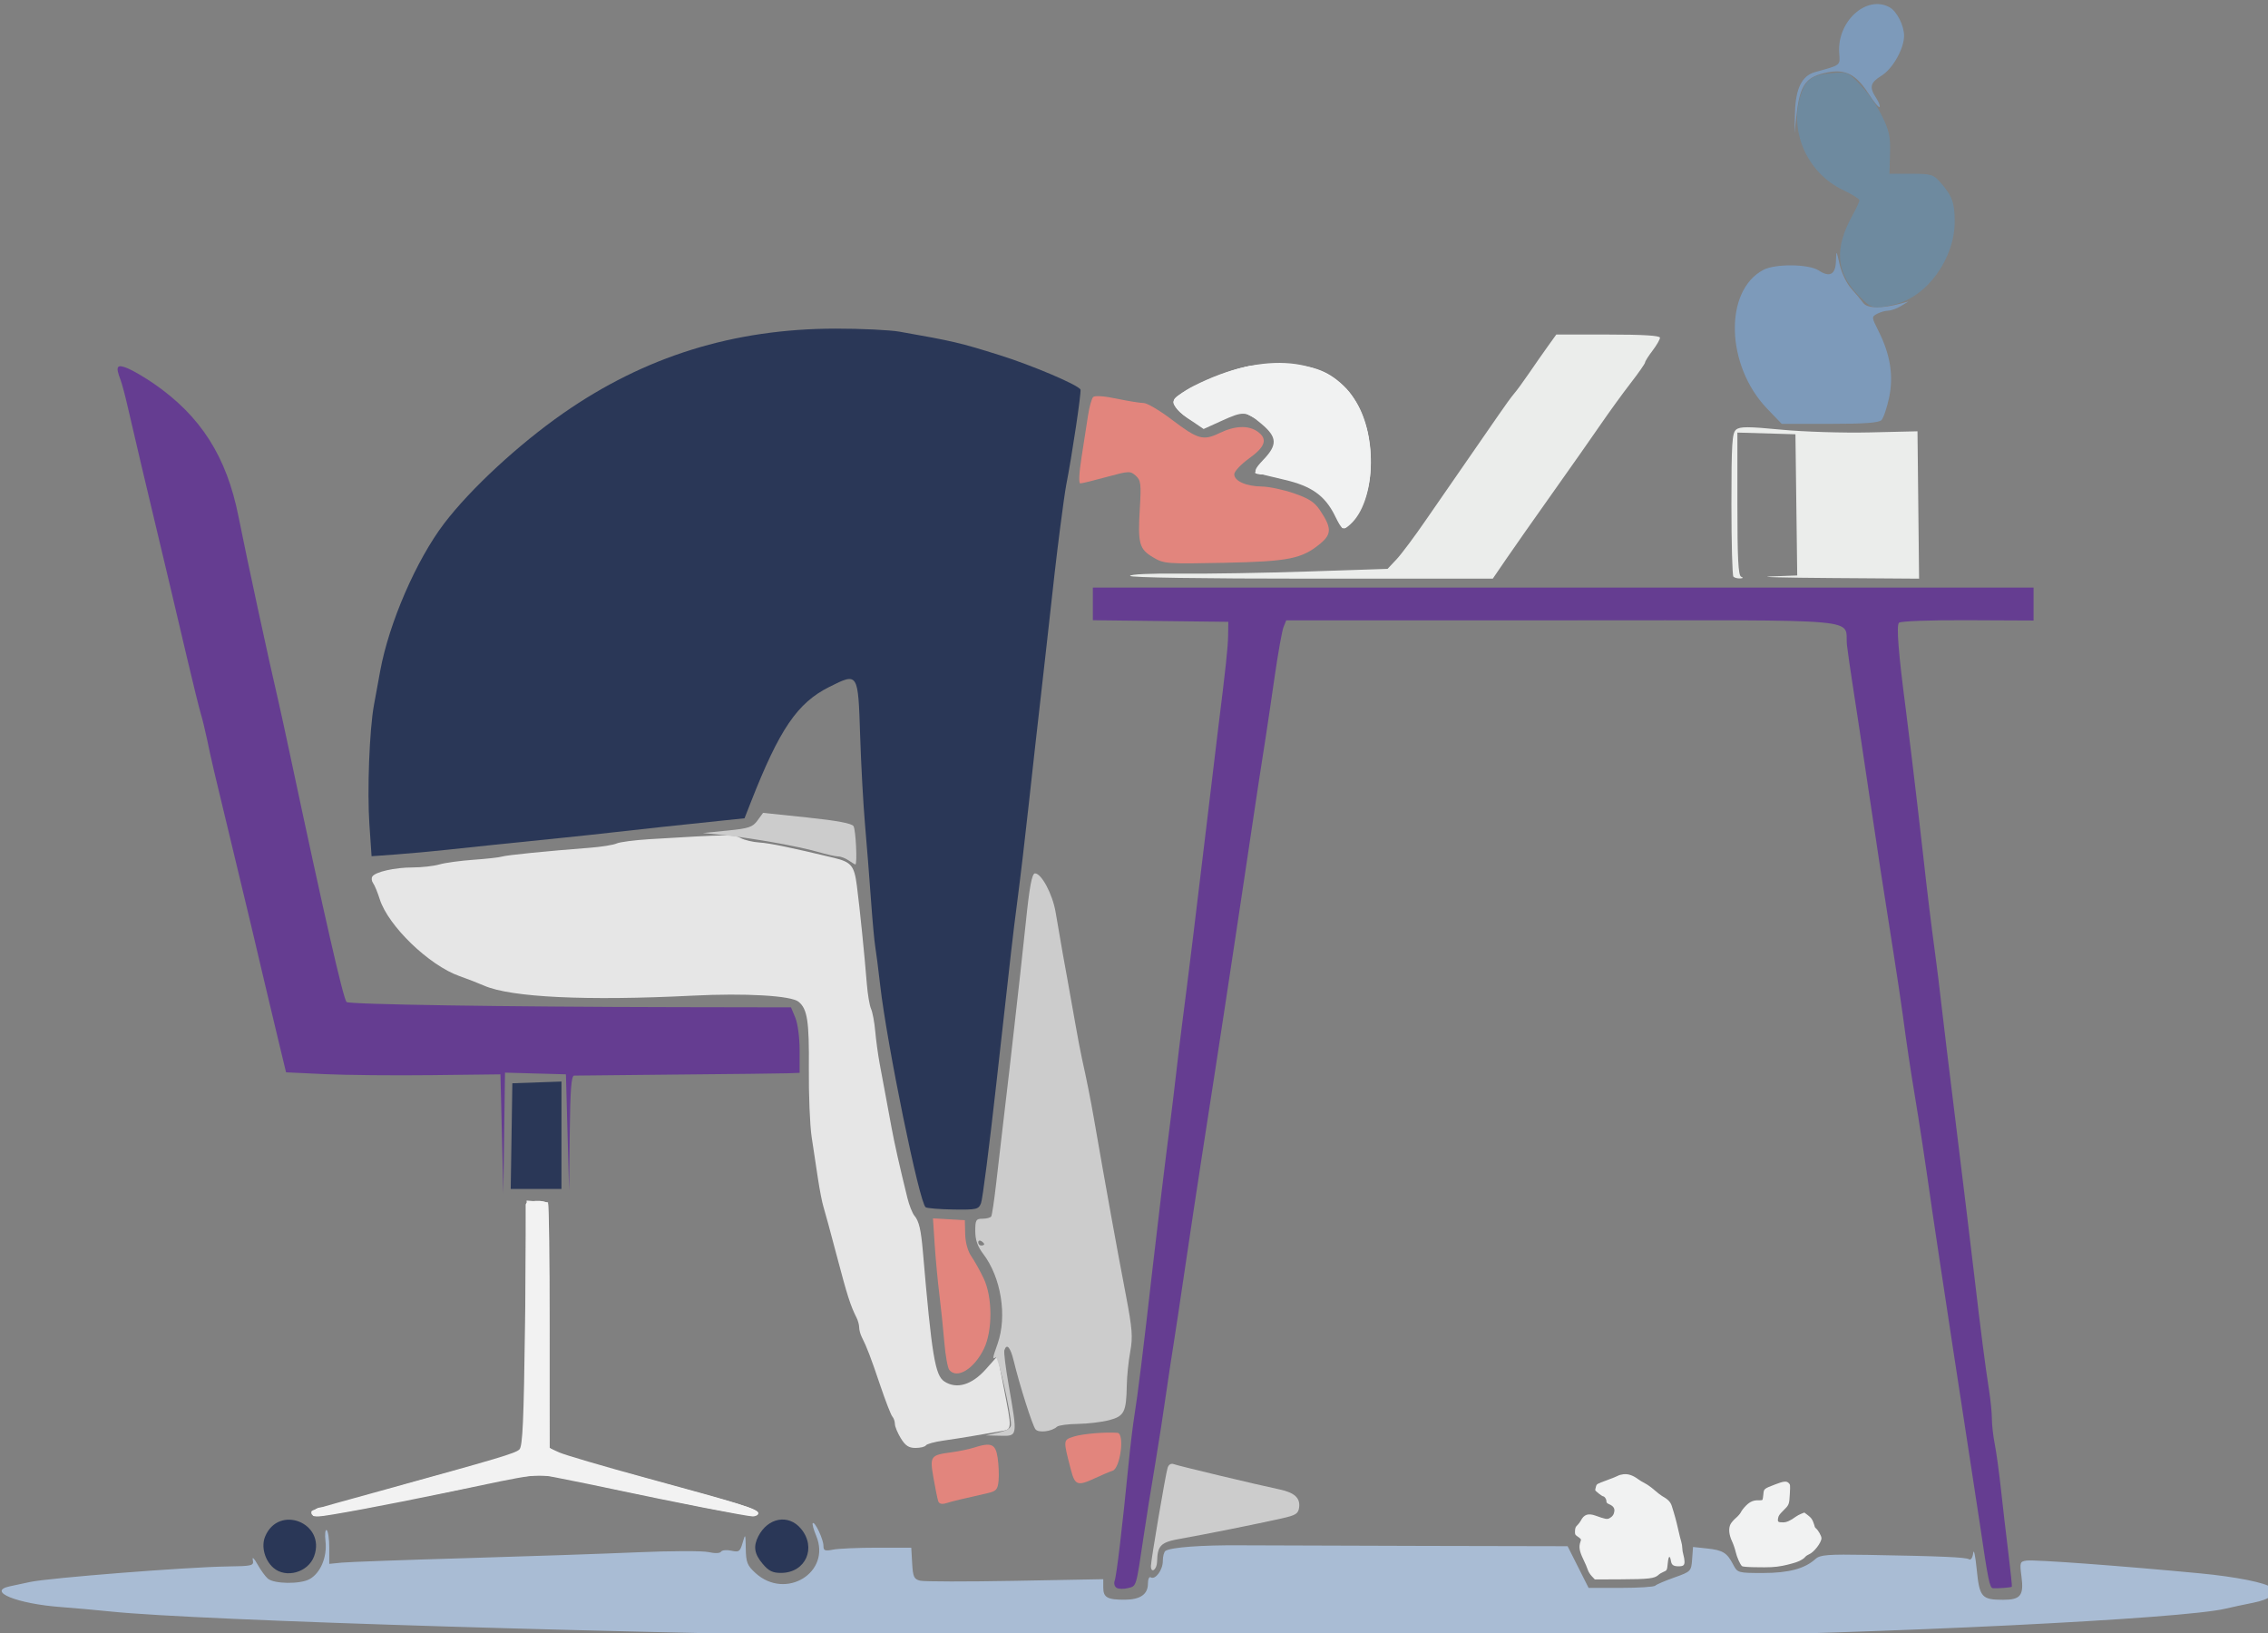 <?xml version="1.0" encoding="UTF-8" standalone="no"?>
<!-- Created with Inkscape (http://www.inkscape.org/) -->

<svg
   width="97.356mm"
   height="70.097mm"
   viewBox="0 0 97.356 70.097"
   version="1.1"
   id="svg5"
   inkscape:version="1.1.2 (b8e25be833, 2022-02-05)"
   sodipodi:docname="workInProgress.svg"
   xmlns:inkscape="http://www.inkscape.org/namespaces/inkscape"
   xmlns:sodipodi="http://sodipodi.sourceforge.net/DTD/sodipodi-0.dtd"
   xmlns="http://www.w3.org/2000/svg"
   xmlns:svg="http://www.w3.org/2000/svg">
  <rect x="0" y="0" width="97.356" height="70.097" fill="#808080" stroke="none"/>
  <sodipodi:namedview
     id="namedview7"
     pagecolor="#ffffff"
     bordercolor="#666666"
     borderopacity="1.0"
     inkscape:pageshadow="2"
     inkscape:pageopacity="0.0"
     inkscape:pagecheckerboard="0"
     inkscape:document-units="mm"
     showgrid="false"
     inkscape:zoom="0.733172"
     inkscape:cx="-88.655868"
     inkscape:cy="88.655868"
     inkscape:window-width="1920"
     inkscape:window-height="1009"
     inkscape:window-x="-8"
     inkscape:window-y="-8"
     inkscape:window-maximized="1"
     inkscape:current-layer="layer1"
     fit-margin-top="0"
     fit-margin-left="0"
     fit-margin-right="0"
     fit-margin-bottom="0" />
  <defs
     id="defs2">
    <clipPath
       clipPathUnits="userSpaceOnUse"
       id="clipPath5166">
      <path
         d="M 0,841.89 H 595.276 V 0 H 0 Z"
         id="path5164" />
    </clipPath>
  </defs>
  <g
     inkscape:label="Warstwa 1"
     inkscape:groupmode="layer"
     id="layer1"
     transform="translate(-45.416,-111.129)">
    <path
       style="fill:#653d91;fill-opacity:1;stroke:none;stroke-width:17.36;stroke-opacity:0.533"
       d="m 352.252,676.553 c -0.335,-0.207 -0.474,-0.731 -0.308,-1.163 0.299,-0.78 1.235,-8.643 2.242,-18.841 0.288,-2.917 0.72,-6.498 0.96,-7.957 0.509,-3.094 1.447,-10.692 2.915,-23.629 0.79,-6.957 2.105,-17.824 2.889,-23.87 0.241,-1.857 0.673,-5.437 0.96,-7.957 0.287,-2.52 0.721,-6.1 0.963,-7.957 0.902,-6.902 2.469,-19.657 3.912,-31.827 0.817,-6.896 1.677,-14.057 1.91,-15.913 1.228,-9.787 1.595,-13.221 1.623,-15.19 l 0.031,-2.17 -10.971,-0.13 -10.971,-0.13 v -2.643 -2.643 h 76.191 76.191 v 2.667 2.667 l -10.672,-0.048 c -6.196,-0.028 -10.865,0.145 -11.132,0.412 -0.441,0.441 -0.089,4.888 1.113,14.074 0.26,1.989 0.676,5.353 0.924,7.474 0.248,2.122 0.661,5.594 0.918,7.716 0.257,2.122 0.693,5.919 0.97,8.439 0.627,5.719 1.291,11.161 1.969,16.155 0.288,2.122 0.716,5.594 0.95,7.716 0.234,2.122 1.311,11.019 2.393,19.771 1.082,8.752 2.399,19.602 2.928,24.111 1.123,9.579 1.792,14.771 2.429,18.862 0.253,1.622 0.459,3.721 0.459,4.665 0,0.944 0.208,2.763 0.461,4.043 0.254,1.28 0.697,4.497 0.984,7.15 0.288,2.652 0.83,7.31 1.204,10.35 0.375,3.04 0.637,5.569 0.583,5.619 -0.138,0.128 -2.391,0.304 -3.069,0.239 -0.521,-0.05 -0.782,-1.333 -2.114,-10.421 -0.272,-1.857 -0.703,-4.678 -0.958,-6.269 -0.677,-4.23 -6.263,-40.97 -6.744,-44.365 -1.128,-7.949 -2.085,-14.264 -2.885,-19.048 -0.637,-3.809 -1.301,-8.269 -1.901,-12.779 -0.247,-1.857 -0.912,-6.305 -1.477,-9.886 -1.961,-12.423 -2.373,-15.108 -3.886,-25.317 -1.214,-8.189 -2.264,-15.154 -2.873,-19.048 -0.27,-1.724 -0.625,-4.219 -0.789,-5.546 -0.566,-4.567 4.688,-4.099 -46.004,-4.099 H 379.731 l -0.438,1.085 c -0.241,0.597 -0.891,4.232 -1.444,8.077 -0.553,3.846 -1.22,8.349 -1.48,10.006 -0.807,5.129 -1.383,8.895 -1.938,12.658 -0.871,5.916 -1.402,9.46 -1.912,12.779 -0.479,3.112 -0.961,6.306 -1.929,12.779 -0.277,1.854 -0.713,4.729 -0.968,6.387 -0.255,1.659 -0.896,5.837 -1.425,9.285 -0.529,3.448 -1.503,9.741 -2.164,13.985 -0.662,4.244 -1.856,12.164 -2.655,17.601 -0.798,5.437 -1.664,11.188 -1.923,12.779 -0.259,1.591 -0.705,4.521 -0.99,6.51 -0.651,4.542 -1.349,9.081 -1.948,12.658 -0.853,5.098 -1.364,8.292 -1.871,11.694 -1.26,8.464 -1.153,8.104 -2.515,8.468 -0.698,0.187 -1.543,0.17 -1.879,-0.037 z"
       id="path5881"
       transform="scale(0.265)" />
    <path
       style="fill:#2a3757;fill-opacity:1;stroke:none;stroke-width:17.36;stroke-opacity:0.533"
       d="m 321.323,614.906 c -1.013,-0.692 -6.273,-26.385 -7.37,-35.996 -0.303,-2.652 -0.664,-5.473 -0.803,-6.269 -0.139,-0.796 -0.454,-4.268 -0.699,-7.716 -0.245,-3.448 -0.675,-8.873 -0.954,-12.056 -0.279,-3.183 -0.633,-9.645 -0.786,-14.361 -0.333,-10.274 -0.306,-10.232 -5.001,-7.883 -5.17,2.587 -8.06,6.829 -12.688,18.627 l -1.041,2.652 -3.372,0.348 c -7.121,0.736 -13.648,1.438 -17.357,1.867 -2.122,0.246 -5.919,0.656 -8.439,0.911 -9.308,0.943 -14.339,1.465 -18.807,1.95 -2.52,0.274 -6.349,0.626 -8.509,0.782 l -3.928,0.284 -0.351,-5.155 c -0.373,-5.465 7.8e-4,-15.294 0.733,-19.313 0.242,-1.326 0.699,-3.822 1.016,-5.546 1.431,-7.782 5.852,-17.972 10.371,-23.903 4.244,-5.57 12.035,-12.783 19.234,-17.805 13.244,-9.24 27.647,-13.72 44.164,-13.739 4.133,-0.005 8.799,0.218 10.368,0.496 8.769,1.549 9.758,1.781 16.201,3.8 5.303,1.661 12.808,4.86 13.096,5.582 0.163,0.408 -1.385,10.761 -2.307,15.431 -0.157,0.796 -0.603,3.946 -0.992,7.001 -0.655,5.146 -0.953,7.735 -2.169,18.798 -0.248,2.254 -0.676,6.052 -0.952,8.439 -0.56,4.849 -1.31,11.555 -1.942,17.36 -0.616,5.657 -1.368,12.011 -1.941,16.396 -0.61,4.663 -0.788,6.217 -3.349,29.175 -1.109,9.946 -2.214,18.574 -2.455,19.175 -0.408,1.019 -0.706,1.087 -4.477,1.034 -2.222,-0.031 -4.244,-0.197 -4.495,-0.368 z"
       id="path9309"
       transform="scale(0.265)" />
    <path
       style="fill:#ebedeb;fill-opacity:1;stroke:none;stroke-width:17.36;stroke-opacity:0.533"
       d="m 452.166,512.765 c -0.177,-0.177 -0.321,-5.467 -0.321,-11.755 0,-9.792 0.109,-11.524 0.756,-12.061 0.62,-0.515 1.93,-0.514 7.307,0.002 3.611,0.347 10.035,0.547 14.314,0.447 l 7.763,-0.181 0.129,11.935 0.129,11.935 -14.113,-0.099 c -7.762,-0.054 -12.204,-0.172 -9.869,-0.26 l 4.244,-0.161 -0.145,-11.434 -0.145,-11.434 -4.702,-0.138 -4.702,-0.138 v 11.551 c 0,8.789 0.144,11.609 0.603,11.794 0.393,0.159 0.337,0.256 -0.161,0.281 -0.42,0.021 -0.908,-0.107 -1.085,-0.283 z"
       id="path19724"
       transform="scale(0.265)" />
    <path
       style="fill:#ebedeb;fill-opacity:1;stroke:none;stroke-width:17.36;stroke-opacity:0.533"
       d="m 354.435,512.637 c 0,-0.264 3.342,-0.416 8.077,-0.368 4.442,0.045 13.828,-0.11 20.856,-0.346 l 12.779,-0.428 1.447,-1.536 c 0.796,-0.845 2.966,-3.752 4.822,-6.46 1.857,-2.708 4.846,-7.03 6.644,-9.603 1.798,-2.574 4.076,-5.866 5.063,-7.316 0.987,-1.45 2.121,-3.007 2.518,-3.461 0.398,-0.454 1.483,-1.937 2.411,-3.295 0.928,-1.359 2.303,-3.328 3.056,-4.375 l 1.368,-1.904 h 8.397 c 5.627,0 8.397,0.17 8.397,0.514 0,0.283 -0.542,1.226 -1.206,2.095 -0.663,0.869 -1.206,1.729 -1.206,1.911 0,0.181 -1.045,1.68 -2.323,3.33 -1.278,1.65 -3.439,4.628 -4.804,6.617 -1.365,1.989 -4.868,6.98 -7.786,11.091 -2.918,4.111 -6.306,8.939 -7.53,10.729 l -2.225,3.255 h -29.379 c -17.857,0 -29.379,-0.176 -29.379,-0.45 z"
       id="path19763"
       transform="scale(0.265)" />
    <path
       style="fill:#653d91;fill-opacity:1;stroke:none;stroke-width:17.36;stroke-opacity:0.533"
       d="m 252.68,603.022 -0.236,-9.644 -11.091,0.131 c -6.1,0.072 -13.913,-0.002 -17.363,-0.164 l -6.272,-0.294 -1.066,-4.417 c -0.586,-2.43 -1.629,-6.804 -2.317,-9.722 -0.688,-2.917 -1.686,-7.149 -2.218,-9.403 -0.532,-2.254 -2.043,-8.547 -3.358,-13.985 -2.802,-11.587 -3.103,-12.878 -3.836,-16.396 -0.304,-1.459 -0.753,-3.303 -0.998,-4.099 -0.245,-0.796 -1.211,-4.702 -2.147,-8.68 -2.474,-10.522 -3.522,-14.949 -4.564,-19.289 -1.836,-7.647 -4.37,-18.392 -5.119,-21.7 -0.42,-1.857 -0.956,-3.874 -1.191,-4.483 -0.853,-2.215 -0.608,-2.597 1.187,-1.848 0.888,0.371 2.786,1.485 4.219,2.475 7.603,5.256 11.775,11.808 13.705,21.527 1.385,6.974 4.94,23.428 6.497,30.068 0.249,1.061 1.099,4.967 1.889,8.68 5.57,26.172 8.581,39.338 9.121,39.886 0.384,0.389 25.427,0.778 53.276,0.828 l 18.711,0.034 0.699,1.672 c 0.4,0.958 0.699,3.224 0.699,5.304 v 3.632 l -1.808,0.069 c -0.995,0.038 -9.078,0.132 -17.963,0.209 -8.885,0.077 -16.426,0.155 -16.757,0.172 -0.456,0.024 -0.628,2.286 -0.708,9.315 l -0.105,9.283 -0.257,-9.403 -0.257,-9.403 -4.933,-0.137 -4.933,-0.137 -0.136,9.782 -0.136,9.782 z"
       id="path28720"
       transform="scale(0.265)" />
    <path
       style="fill:#7d9aba;fill-opacity:1;stroke:none;stroke-width:17.36;stroke-opacity:0.533"
       d="m 457.614,485.535 c -6.693,-6.981 -7.006,-19.103 -0.58,-22.472 1.931,-1.012 7.342,-0.952 8.948,0.1 1.798,1.178 2.729,0.665 2.795,-1.538 0.054,-1.812 0.057,-1.809 0.603,0.591 0.309,1.358 1.134,3.065 1.886,3.901 0.735,0.818 1.619,1.872 1.963,2.342 0.635,0.869 3.04,0.888 6.103,0.05 l 1.206,-0.33 -1.206,0.736 c -0.663,0.405 -1.6,0.744 -2.081,0.754 -0.482,0.009 -1.295,0.242 -1.808,0.516 -0.911,0.487 -0.906,0.552 0.215,2.773 1.926,3.817 2.477,7.263 1.727,10.808 -0.354,1.671 -0.913,3.31 -1.242,3.642 -0.43,0.433 -2.796,0.603 -8.376,0.603 h -7.777 z"
       id="path28759"
       transform="scale(0.265)" />
    <path
       style="fill:#7d9aba;fill-opacity:1;stroke:none;stroke-width:17.36;stroke-opacity:0.533"
       d="m 462.144,437.513 c 0.108,-3.85 1.136,-5.899 3.251,-6.483 4.248,-1.173 4.06,-1.025 3.909,-3.09 -0.374,-5.092 4.375,-9.433 8.124,-7.427 1.196,0.64 2.384,2.948 2.384,4.632 0,2.091 -1.838,5.346 -3.651,6.466 -1.847,1.141 -2.019,1.866 -0.865,3.628 0.434,0.662 0.679,1.314 0.544,1.448 -0.134,0.134 -0.942,-0.842 -1.794,-2.17 -1.976,-3.08 -3.698,-3.986 -6.559,-3.451 -3.555,0.664 -4.536,1.975 -5.085,6.794 l -0.357,3.134 z"
       id="path28798"
       transform="scale(0.265)" />
    <path
       style="fill:#6e8a9f;fill-opacity:1;stroke:none;stroke-width:17.36;stroke-opacity:0.533"
       d="m 472.341,467.115 c -3.554,-3.71 -3.832,-7.541 -0.927,-12.8 0.641,-1.161 1.166,-2.294 1.166,-2.518 0,-0.224 -1.189,-0.97 -2.642,-1.657 -5.607,-2.652 -8.636,-9.098 -7.008,-14.912 0.812,-2.9 1.898,-3.756 5.1,-4.022 2.639,-0.219 2.691,-0.198 4.751,1.952 1.145,1.195 2.706,3.447 3.468,5.004 1.162,2.373 1.37,3.358 1.288,6.086 l -0.098,3.255 h 3.508 c 3.221,0 3.605,0.109 4.684,1.326 1.956,2.207 2.381,3.352 2.381,6.413 0,5.981 -4.477,12.194 -9.646,13.387 -3.607,0.833 -3.826,0.778 -6.024,-1.516 z"
       id="path32737"
       transform="scale(0.265)" />
    <path
       style="fill:#fdfdfd;fill-opacity:1;stroke:none;stroke-width:17.36;stroke-opacity:0.533"
       d="m 388.013,502.817 c -0.442,-1.158 -1.397,-2.667 -2.121,-3.354 -1.503,-1.426 -6.526,-3.255 -8.938,-3.255 -2.329,0 -2.429,-0.393 -0.553,-2.162 1.935,-1.825 2.129,-3.384 0.656,-5.257 -1.136,-1.444 -3.317,-2.708 -4.674,-2.708 -0.499,0 -1.958,0.532 -3.242,1.182 -1.284,0.65 -2.461,1.128 -2.613,1.062 -2.887,-1.247 -4.807,-2.813 -4.843,-3.95 -0.022,-0.691 5.54,-3.766 8.182,-4.524 1.194,-0.342 2.668,-0.817 3.278,-1.054 0.609,-0.238 2.996,-0.43 5.304,-0.427 7.018,0.008 11.243,2.641 13.63,8.493 0.964,2.364 1.146,3.6 1.097,7.455 -0.064,4.997 -0.841,7.322 -3.177,9.501 l -1.181,1.102 z"
       id="path37612"
       transform="scale(0.265)" />
    <path
       style="fill:#e6e6e6;fill-opacity:1;stroke:none;stroke-width:17.36;stroke-opacity:0.533"
       d="m 317.298,652.329 c -0.526,-0.862 -0.956,-1.904 -0.957,-2.315 -9.7e-4,-0.411 -0.187,-0.954 -0.414,-1.206 -0.227,-0.252 -1.108,-2.52 -1.958,-5.039 -1.538,-4.557 -2.177,-6.232 -2.99,-7.83 -0.234,-0.461 -0.426,-1.169 -0.426,-1.574 0,-0.405 -0.192,-1.113 -0.426,-1.574 -0.977,-1.92 -1.508,-3.582 -3.197,-10 -0.977,-3.713 -1.95,-7.294 -2.162,-7.957 -0.212,-0.663 -0.615,-2.725 -0.895,-4.581 -0.28,-1.857 -0.739,-4.895 -1.021,-6.751 -0.281,-1.857 -0.484,-6.848 -0.45,-11.091 0.061,-7.682 -0.235,-9.605 -1.66,-10.788 -1.203,-0.999 -8.597,-1.425 -17.185,-0.992 -17.181,0.867 -29.422,0.279 -33.764,-1.622 -0.928,-0.406 -2.72,-1.102 -3.981,-1.545 -4.918,-1.73 -11.558,-8.136 -12.922,-12.466 -0.347,-1.101 -0.827,-2.264 -1.067,-2.584 -0.24,-0.32 -0.302,-0.8 -0.137,-1.067 0.472,-0.763 3.631,-1.48 6.537,-1.483 1.46,-10e-4 3.413,-0.222 4.34,-0.489 0.927,-0.268 3.421,-0.608 5.542,-0.757 2.122,-0.149 4.183,-0.379 4.581,-0.512 0.703,-0.235 7.365,-0.905 14.226,-1.429 1.857,-0.142 3.81,-0.454 4.34,-0.692 0.53,-0.239 2.917,-0.552 5.304,-0.697 12.796,-0.776 13.7,-0.787 14.801,-0.188 0.612,0.333 1.98,0.658 3.041,0.723 1.641,0.101 5.135,0.822 12.056,2.486 2.828,0.68 3.305,1.259 3.727,4.521 0.466,3.602 1.258,11.405 1.608,15.839 0.136,1.724 0.446,3.568 0.689,4.099 0.243,0.53 0.547,2.158 0.676,3.617 0.129,1.459 0.455,3.846 0.726,5.304 0.271,1.459 0.696,3.737 0.945,5.063 0.249,1.326 0.678,3.645 0.953,5.152 0.467,2.561 1.32,6.351 2.584,11.484 0.294,1.194 0.81,2.496 1.147,2.893 0.733,0.866 1.057,2.243 1.362,5.787 1.452,16.893 1.978,20.073 3.481,21.058 1.973,1.293 4.441,0.571 6.696,-1.958 l 1.929,-2.164 0.913,4.673 c 1.473,7.541 1.501,7.176 -0.568,7.528 -0.986,0.168 -2.878,0.494 -4.204,0.724 -1.326,0.231 -3.557,0.581 -4.957,0.779 -1.4,0.198 -2.661,0.546 -2.801,0.773 -0.141,0.227 -0.897,0.413 -1.681,0.413 -1.091,0 -1.65,-0.368 -2.381,-1.567 z"
       id="path37651"
       transform="scale(0.265)" />
    <path
       style="fill:#fdfdfd;fill-opacity:1;stroke:none;stroke-width:17.36;stroke-opacity:0.533"
       d="m 222.106,664.329 c 0.166,-0.433 0.722,-0.788 1.235,-0.788 0.513,0 2.28,-0.406 3.927,-0.902 5.943,-1.79 15.162,-4.368 26.445,-7.397 1.101,-0.295 1.947,-0.901 2.28,-1.631 0.355,-0.778 0.53,-7.323 0.533,-19.848 0.002,-10.278 0.007,-18.958 0.011,-19.289 0.008,-0.712 3.18,-0.837 3.61,-0.142 0.157,0.254 0.276,9.253 0.265,19.998 l -0.019,19.538 1.089,0.705 c 0.599,0.388 3.259,1.266 5.911,1.951 2.652,0.686 5.907,1.546 7.233,1.913 1.326,0.367 4.039,1.11 6.028,1.652 13.039,3.553 14.14,3.939 13.388,4.691 -0.263,0.263 -4.725,-0.45 -11.218,-1.791 -2.521,-0.521 -3.774,-0.778 -10.127,-2.078 -2.122,-0.434 -5.794,-1.237 -8.161,-1.783 -4.93,-1.138 -7.771,-1.033 -14.503,0.538 -4.38,1.022 -6.966,1.552 -11.815,2.422 -1.459,0.262 -3.629,0.698 -4.822,0.97 -2.083,0.474 -5.922,1.171 -9.775,1.774 -1.548,0.242 -1.773,0.167 -1.516,-0.504 z"
       id="path37690"
       transform="scale(0.265)" />
    <path
       id="path42565"
       style="fill:#cccccc;fill-opacity:1;stroke:none;stroke-width:17.36;stroke-opacity:0.533"
       d="m 294.984,551.023 -0.9,1.234 c -0.786,1.08 -1.4,1.285 -4.873,1.633 l -3.975,0.398 3.135,0.314 c 4.576,0.46 12.378,1.838 15.422,2.723 1.454,0.423 2.975,0.765 3.377,0.76 0.402,-0.005 1.158,0.284 1.682,0.643 0.523,0.359 1.01,0.652 1.084,0.652 0.342,0 0.071,-5.623 -0.299,-6.207 -0.285,-0.449 -2.7,-0.901 -7.535,-1.406 z m 44.047,9.803 c -0.489,0 -0.897,2.186 -1.486,7.957 -0.244,2.387 -0.655,6.185 -0.912,8.439 -0.257,2.254 -0.695,6.16 -0.975,8.68 -0.503,4.542 -0.962,8.494 -1.898,16.396 -0.267,2.254 -0.733,6.263 -1.035,8.908 -0.302,2.646 -0.652,4.978 -0.779,5.184 -0.127,0.206 -0.761,0.375 -1.408,0.375 -1.059,0 -1.178,0.201 -1.178,2.004 -10e-6,1.423 0.369,2.488 1.273,3.674 2.914,3.82 3.923,10.097 2.344,14.574 -0.841,2.384 -0.865,2.556 -0.307,2.211 0.381,-0.235 2.477,8.995 2.477,10.902 -2.6e-4,0.566 -0.629,0.955 -2.051,1.273 l -2.049,0.459 2.291,0.053 c 2.936,0.066 2.907,0.245 1.395,-8.424 -0.466,-2.672 -0.764,-5.112 -0.66,-5.424 0.388,-1.165 0.977,-0.497 1.516,1.723 0.968,3.99 3.028,10.465 3.527,11.086 0.497,0.618 2.629,0.363 3.48,-0.418 0.252,-0.231 1.772,-0.438 3.377,-0.459 1.605,-0.021 3.885,-0.293 5.068,-0.604 2.451,-0.642 2.785,-1.304 2.863,-5.658 0.026,-1.476 0.278,-3.928 0.559,-5.447 0.437,-2.362 0.336,-3.687 -0.703,-9.131 -1.595,-8.356 -3.102,-16.684 -5.168,-28.549 -0.56,-3.215 -1.26,-6.724 -1.922,-9.645 -0.241,-1.061 -0.775,-3.883 -1.188,-6.27 -0.413,-2.387 -0.954,-5.426 -1.203,-6.752 -0.448,-2.38 -0.861,-4.725 -1.906,-10.842 -0.498,-2.918 -2.287,-6.277 -3.342,-6.277 z m -8.895,59.48 c 0.058,0.01 0.121,0.033 0.188,0.074 0.265,0.164 0.482,0.395 0.482,0.512 0,0.117 -0.217,0.213 -0.482,0.213 -0.265,0 -0.482,-0.231 -0.482,-0.512 0,-0.211 0.122,-0.316 0.295,-0.287 z m 31.072,36.158 c -0.318,0.008 -0.562,0.233 -0.693,0.652 -0.334,1.068 -2.705,15.017 -2.705,15.912 0,1.269 0.965,0.604 0.998,-0.688 0.069,-2.686 0.579,-3.181 3.865,-3.754 3.574,-0.623 12.49,-2.413 16.355,-3.283 2.293,-0.516 2.672,-0.763 2.797,-1.824 0.176,-1.495 -0.78,-2.358 -3.168,-2.863 -3.803,-0.804 -16.384,-3.81 -17.107,-4.088 -0.121,-0.046 -0.236,-0.067 -0.342,-0.065 z"
       transform="scale(0.265)" />
    <path
       style="fill:#a9bcd4;fill-opacity:1;stroke:none;stroke-width:17.36;stroke-opacity:0.533"
       d="m 333.699,684.732 c -60.498,-0.762 -129.972,-2.853 -144.426,-4.347 -2.387,-0.247 -5.968,-0.567 -7.957,-0.713 -7.175,-0.524 -12.194,-2.559 -8.318,-3.372 0.729,-0.153 2.194,-0.466 3.255,-0.696 3.032,-0.656 25.313,-2.41 31.882,-2.51 4.183,-0.064 4.385,-0.115 4.194,-1.073 -0.114,-0.571 0.213,-0.261 0.756,0.716 0.526,0.947 1.291,1.999 1.699,2.338 1.024,0.85 5.175,0.906 6.701,0.09 1.791,-0.957 2.912,-3.579 2.623,-6.138 -0.13,-1.151 -0.046,-1.976 0.186,-1.832 0.232,0.143 0.422,1.434 0.422,2.868 v 2.607 l 2.021,-0.201 c 1.111,-0.111 10.171,-0.437 20.133,-0.726 9.962,-0.289 22.482,-0.716 27.823,-0.949 5.341,-0.234 10.496,-0.248 11.455,-0.031 1.041,0.235 1.859,0.208 2.029,-0.067 0.156,-0.253 0.905,-0.324 1.663,-0.158 1.245,0.273 1.423,0.148 1.839,-1.298 0.441,-1.532 0.463,-1.491 0.505,0.958 0.038,2.229 0.24,2.738 1.565,3.949 4.892,4.468 12.326,-0.08 9.843,-6.021 -0.423,-1.012 -0.673,-1.935 -0.557,-2.052 0.334,-0.334 1.73,2.62 1.73,3.661 0,0.8 0.23,0.892 1.567,0.627 0.862,-0.171 4.063,-0.311 7.113,-0.311 h 5.546 l 0.146,2.529 c 0.127,2.199 0.294,2.566 1.287,2.815 0.628,0.158 7.56,0.168 15.406,0.022 l 14.265,-0.264 v 1.376 c 0,1.591 0.685,1.968 3.536,1.946 2.467,-0.019 3.698,-0.883 3.698,-2.598 0,-0.716 0.2,-1.178 0.443,-1.027 0.748,0.462 1.968,-1.171 1.968,-2.634 0,-0.761 0.199,-1.507 0.442,-1.657 0.931,-0.575 5.84,-0.938 12.096,-0.893 3.581,0.026 16.978,0.069 29.771,0.096 l 23.261,0.049 1.7,3.376 1.7,3.376 h 5.218 c 2.87,0 5.379,-0.161 5.576,-0.358 0.197,-0.197 1.589,-0.793 3.094,-1.326 2.679,-0.948 2.74,-1.01 2.882,-2.956 l 0.145,-1.987 2.266,0.242 c 2.573,0.275 3.244,0.688 4.239,2.613 0.689,1.332 0.793,1.361 4.806,1.361 4.178,0 6.781,-0.694 8.527,-2.275 0.747,-0.676 1.98,-0.772 8.457,-0.66 11.954,0.208 15.878,0.378 16.418,0.712 0.29,0.179 0.574,-0.252 0.673,-1.024 0.094,-0.734 0.349,0.461 0.566,2.654 0.449,4.532 0.798,4.932 4.301,4.932 2.804,0 3.357,-0.707 2.95,-3.773 -0.302,-2.28 -0.257,-2.423 0.821,-2.576 1.289,-0.182 15.437,0.859 28.146,2.071 5.772,0.55 10.714,1.538 11.466,2.29 0.976,0.976 -0.119,1.914 -2.876,2.462 -1.542,0.306 -3.563,0.739 -4.492,0.961 -6.917,1.657 -54.383,3.991 -93.793,4.613 -29.002,0.457 -76.521,0.546 -104.402,0.195 z"
       id="path46506"
       transform="scale(0.265)" />
    <path
       id="path51498"
       style="fill:#000000;fill-opacity:0;stroke:none;stroke-width:17.36;stroke-opacity:0.533"
       d="m 254.373,594.824 -0.131,8.559 -0.133,8.561 h 4.121 4.121 l -0.131,-8.561 -0.131,-8.559 h -3.859 z m 43.775,70.645 c -3.696,0 -5.749,4.457 -3.383,7.346 1.481,1.808 4.674,1.885 6.406,0.152 2.699,-2.699 0.764,-7.498 -3.023,-7.498 z m -80.031,0.047 c -1.506,0.019 -3.003,0.835 -3.791,2.73 -0.664,1.597 -0.076,3.824 1.336,5.061 2.032,1.78 5.654,0.745 6.605,-1.885 1.245,-3.443 -1.466,-5.941 -4.15,-5.906 z m 78.41,0.979 c 0.168,0.007 0.312,0.051 0.393,0.131 0.16,0.16 -0.124,0.275 -0.633,0.254 -0.562,-0.023 -0.676,-0.139 -0.291,-0.293 0.174,-0.07 0.364,-0.099 0.531,-0.092 z"
       transform="scale(0.265)" />
    <path
       style="fill:#f2f2f2;fill-opacity:1;stroke:none;stroke-width:17.36;stroke-opacity:0.533"
       d="m 221.823,664.49 c 0,-0.599 -0.955,-0.288 11.091,-3.613 19.419,-5.36 21.95,-6.114 22.6,-6.737 0.527,-0.505 0.71,-4.594 0.916,-20.475 l 0.258,-19.844 1.736,0.145 1.736,0.145 0.126,19.902 0.126,19.902 1.562,0.709 c 0.859,0.39 7.095,2.221 13.859,4.069 16.016,4.375 17.97,4.987 18.207,5.698 0.111,0.334 -0.21,0.594 -0.734,0.594 -0.886,0 -13.213,-2.406 -22.537,-4.399 -2.387,-0.51 -6.154,-1.28 -8.37,-1.711 -4.425,-0.861 -3.049,-1.027 -18.875,2.281 -9.3,1.944 -19.412,3.829 -20.539,3.829 -0.638,0 -1.161,-0.224 -1.161,-0.497 z"
       id="path54973"
       transform="scale(0.265)" />
    <path
       style="fill:#fdfdfd;fill-opacity:1;stroke:none;stroke-width:17.36;stroke-opacity:0.533"
       d="m 387.933,503.087 c -0.909,-2.176 -2.379,-3.818 -4.323,-4.829 -1.828,-0.951 -5.86,-2.036 -7.595,-2.043 -0.729,-0.003 -1.326,-0.142 -1.326,-0.309 0,-0.167 0.759,-1.144 1.688,-2.171 0.928,-1.028 1.688,-2.095 1.688,-2.373 0,-1.333 -1.591,-3.293 -3.491,-4.301 l -2.106,-1.117 -2.93,1.315 -2.93,1.315 -1.955,-0.998 c -2.296,-1.171 -3.658,-2.85 -2.978,-3.669 0.803,-0.967 5.163,-3.139 8.752,-4.36 2.741,-0.932 4.433,-1.177 8.084,-1.169 5.234,0.012 7.807,0.868 10.56,3.513 4.834,4.644 5.873,15.666 1.984,21.035 -0.783,1.08 -1.636,1.964 -1.896,1.964 -0.26,0 -0.811,-0.811 -1.226,-1.802 z"
       id="path55012"
       transform="scale(0.265)" />
    <path
       style="fill:#000000;fill-opacity:0;stroke:none;stroke-width:17.36;stroke-opacity:0.533"
       d="m 358.155,509.626 c -2.242,-1.337 -2.48,-2.212 -2.141,-7.893 0.239,-4.006 0.169,-4.573 -0.657,-5.32 -0.879,-0.795 -1.111,-0.785 -4.719,0.203 -4.998,1.37 -4.932,1.38 -4.594,-0.768 1.211,-7.683 2.031,-12.247 2.237,-12.454 0.134,-0.134 1.844,0.091 3.8,0.499 1.957,0.408 4.006,0.742 4.554,0.743 0.548,2.2e-4 2.718,1.301 4.822,2.891 2.104,1.59 4.307,2.892 4.896,2.893 0.589,0.001 1.843,-0.432 2.787,-0.962 2.226,-1.25 4.777,-1.25 6.028,0 1.449,1.449 1.198,2.157 -1.447,4.099 -1.326,0.973 -2.411,2.151 -2.411,2.616 0,1.1 1.935,1.959 4.483,1.989 1.115,0.013 3.43,0.502 5.145,1.085 2.411,0.82 3.371,1.437 4.233,2.72 1.919,2.855 1.941,3.884 0.117,5.406 -2.999,2.503 -5.134,2.932 -15.666,3.145 -9.327,0.189 -9.705,0.16 -11.47,-0.893 z"
       id="path59770"
       transform="scale(0.265)" />
    <path
       style="fill:#000000;fill-opacity:0;stroke:none;stroke-width:17.36;stroke-opacity:0.533"
       d="m 325.144,641.238 c -0.261,-0.332 -0.618,-2.339 -0.791,-4.461 -0.174,-2.122 -0.532,-5.485 -0.796,-7.474 -0.264,-1.989 -0.61,-5.636 -0.77,-8.104 l -0.29,-4.488 2.587,0.148 2.587,0.148 0.081,1.929 c 0.045,1.061 0.099,2.159 0.121,2.441 0.021,0.282 0.426,0.933 0.899,1.447 2.951,3.207 3.973,10.912 1.991,15.006 -1.588,3.281 -4.383,4.977 -5.62,3.409 z"
       id="path59809"
       transform="scale(0.265)" />
    <path
       style="fill:#000000;fill-opacity:0;stroke:none;stroke-width:17.36;stroke-opacity:0.533"
       d="m 323.391,662.215 c -0.55,-1.881 -1.246,-6.569 -1.01,-6.805 0.227,-0.227 4.745,-1.177 8.743,-1.839 l 1.524,-0.252 0.34,3.173 c 0.187,1.745 0.224,3.475 0.082,3.845 -0.156,0.405 -1.374,0.811 -3.069,1.021 -1.546,0.192 -3.543,0.653 -4.437,1.025 -2.008,0.835 -1.876,0.845 -2.172,-0.168 z"
       id="path59848"
       transform="scale(0.265)" />
    <path
       style="fill:#e2857d;fill-opacity:1;stroke:none;stroke-width:17.36;stroke-opacity:0.533"
       d="m 344.84,657.392 c -1.26,-4.848 -1.266,-4.787 0.507,-5.349 1.379,-0.437 4.997,-0.746 7.039,-0.601 1.209,0.086 0.479,5.76 -0.792,6.151 -0.426,0.131 -1.667,0.655 -2.757,1.164 -2.917,1.362 -3.324,1.224 -3.997,-1.365 z"
       id="path59887"
       transform="scale(0.265)" />
    <path
       style="fill:#2a3757;fill-opacity:1;stroke:none;stroke-width:17.36;stroke-opacity:0.533"
       d="m 215.662,673.306 c -1.412,-1.237 -2,-3.462 -1.336,-5.059 2.192,-5.274 9.884,-2.198 7.941,3.176 -0.951,2.63 -4.573,3.663 -6.605,1.883 z"
       id="path62734"
       transform="scale(0.265)" />
    <path
       style="fill:#2a3757;fill-opacity:1;stroke:none;stroke-width:17.36;stroke-opacity:0.533"
       d="m 294.923,672.666 c -1.356,-1.611 -1.548,-2.817 -0.71,-4.455 1.554,-3.039 4.883,-3.646 6.893,-1.257 2.591,3.079 0.796,7.147 -3.169,7.181 -1.39,0.012 -2.031,-0.3 -3.014,-1.468 z"
       id="path62773"
       transform="scale(0.265)" />
    <path
       style="fill:#2a3757;fill-opacity:1;stroke:none;stroke-width:17.36;stroke-opacity:0.533"
       d="m 254.242,603.383 0.132,-8.559 3.978,-0.14 3.978,-0.14 v 8.7 8.7 h -4.11 -4.11 z"
       id="path62812"
       transform="scale(0.265)" />
    <path
       style="fill:#e2857d;fill-opacity:1;stroke:none;stroke-width:17.36;stroke-opacity:0.533"
       d="m 358.155,509.626 c -2.242,-1.337 -2.48,-2.212 -2.141,-7.893 0.239,-4.006 0.169,-4.573 -0.657,-5.32 -0.879,-0.795 -1.111,-0.785 -4.719,0.203 -2.087,0.572 -4.004,1.04 -4.261,1.04 -0.285,0 -0.209,-1.638 0.197,-4.219 0.365,-2.321 0.837,-5.367 1.049,-6.769 0.212,-1.402 0.586,-2.75 0.831,-2.996 0.273,-0.273 1.753,-0.172 3.815,0.259 1.853,0.388 3.82,0.705 4.371,0.705 0.551,0 2.577,1.194 4.504,2.654 4.296,3.255 5.132,3.491 7.791,2.207 2.468,-1.193 4.656,-1.283 6.127,-0.252 1.706,1.195 1.321,2.448 -1.339,4.359 -1.326,0.953 -2.411,2.111 -2.411,2.574 0,1.097 1.938,1.955 4.483,1.985 1.115,0.013 3.43,0.502 5.145,1.085 2.411,0.82 3.371,1.437 4.233,2.72 1.919,2.855 1.941,3.884 0.117,5.406 -2.999,2.503 -5.134,2.932 -15.666,3.145 -9.327,0.189 -9.705,0.16 -11.47,-0.893 z"
       id="path68781"
       transform="scale(0.265)" />
    <path
       style="fill:#e2857d;fill-opacity:1;stroke:none;stroke-width:17.36;stroke-opacity:0.533"
       d="m 325.144,641.238 c -0.261,-0.332 -0.62,-2.339 -0.796,-4.461 -0.176,-2.122 -0.537,-5.594 -0.802,-7.716 -0.264,-2.122 -0.606,-5.769 -0.76,-8.104 l -0.279,-4.246 2.582,0.147 2.582,0.147 0.055,2.245 c 0.034,1.372 0.425,2.778 1.005,3.617 0.523,0.755 1.42,2.363 1.994,3.574 1.437,3.03 1.455,8.46 0.037,11.388 -1.588,3.281 -4.383,4.977 -5.62,3.409 z"
       id="path68820"
       transform="scale(0.265)" />
    <path
       style="fill:#e2857d;fill-opacity:1;stroke:none;stroke-width:17.36;stroke-opacity:0.533"
       d="m 323.357,662.51 c -0.125,-0.362 -0.468,-2.046 -0.763,-3.742 -0.618,-3.556 -0.509,-3.712 2.907,-4.17 1.194,-0.16 2.799,-0.492 3.568,-0.737 2.889,-0.923 3.577,-0.639 3.915,1.616 0.17,1.134 0.238,2.808 0.15,3.72 -0.14,1.454 -0.366,1.705 -1.847,2.037 -3.918,0.88 -5.607,1.289 -6.625,1.602 -0.718,0.221 -1.155,0.112 -1.306,-0.325 z"
       id="path68859"
       transform="scale(0.265)" />
    <path
       style="fill:#f1f2f2;fill-opacity:1;stroke:none;stroke-width:4.34;stroke-opacity:0.533"
       d="m 429.231,674.676 c -0.276,-0.289 -0.56,-0.743 -0.647,-1.033 -0.085,-0.285 -0.42,-1.068 -0.744,-1.74 -0.63,-1.307 -0.739,-1.989 -0.45,-2.819 0.149,-0.429 0.173,-0.392 -0.641,-0.974 -0.224,-0.16 -0.264,-0.291 -0.24,-0.784 0.023,-0.479 0.097,-0.656 0.385,-0.929 0.196,-0.186 0.444,-0.511 0.552,-0.723 0.511,-1.011 1.2,-1.243 2.402,-0.809 1.496,0.541 1.859,0.612 2.208,0.432 0.496,-0.257 0.755,-0.611 0.824,-1.127 0.072,-0.537 -0.19,-0.884 -0.898,-1.188 -0.31,-0.133 -0.392,-0.239 -0.392,-0.51 0,-0.304 -0.307,-0.74 -0.522,-0.74 -0.17,0 -1.287,-0.873 -1.286,-1.006 3.7e-4,-0.077 0.055,-0.334 0.121,-0.571 0.118,-0.423 0.153,-0.444 1.717,-1.014 0.878,-0.32 1.712,-0.657 1.853,-0.747 0.141,-0.091 0.529,-0.197 0.862,-0.237 0.76,-0.09 1.515,0.153 2.328,0.75 0.329,0.241 0.869,0.57 1.2,0.729 0.331,0.16 0.999,0.636 1.483,1.059 0.485,0.423 1.04,0.857 1.234,0.966 0.988,0.553 1.396,0.969 1.608,1.639 0.489,1.548 0.73,2.434 1.035,3.798 0.178,0.796 0.4,1.687 0.493,1.981 0.094,0.294 0.17,0.76 0.17,1.036 0,0.276 0.081,0.768 0.18,1.094 0.099,0.325 0.18,0.82 0.181,1.1 0.002,0.602 -0.202,0.759 -0.985,0.756 -0.792,-0.003 -1.101,-0.212 -1.205,-0.816 -0.181,-1.058 -0.402,-0.918 -0.524,0.332 -0.109,1.12 -0.131,1.165 -0.695,1.388 -0.279,0.111 -0.644,0.331 -0.811,0.489 -0.618,0.586 -1.58,0.699 -6.147,0.718 l -4.159,0.018 z"
       id="path77558"
       transform="scale(0.265)" />
    <path
       style="fill:#f1f2f2;fill-opacity:1;stroke:none;stroke-width:4.34;stroke-opacity:0.533"
       d="m 455.65,673.215 c -1.232,-0.024 -1.981,-0.087 -2.089,-0.177 -0.301,-0.25 -0.838,-1.459 -1.035,-2.335 -0.106,-0.47 -0.369,-1.229 -0.584,-1.688 -0.505,-1.078 -0.594,-2.087 -0.244,-2.774 0.133,-0.26 0.525,-0.712 0.871,-1.004 0.346,-0.292 0.719,-0.726 0.827,-0.964 0.108,-0.238 0.476,-0.71 0.818,-1.048 0.664,-0.658 1.259,-0.896 2.131,-0.85 0.254,0.013 0.495,-0.029 0.535,-0.094 0.04,-0.065 0.103,-0.465 0.141,-0.89 0.078,-0.886 0.072,-0.881 1.916,-1.591 1.363,-0.524 1.813,-0.574 2.169,-0.238 0.273,0.258 0.278,0.299 0.198,1.788 -0.092,1.722 -0.109,1.762 -1.13,2.766 -0.56,0.551 -0.715,0.787 -0.777,1.187 -0.089,0.58 -0.003,0.646 0.844,0.646 0.539,0 1.187,-0.293 2.031,-0.918 0.199,-0.147 0.592,-0.36 0.874,-0.472 l 0.512,-0.204 0.604,0.46 c 0.464,0.354 0.659,0.609 0.844,1.103 0.132,0.353 0.24,0.688 0.24,0.743 0,0.056 0.091,0.176 0.201,0.267 0.363,0.298 0.884,1.23 0.884,1.582 0,0.715 -1.228,2.304 -2.023,2.619 -0.218,0.086 -0.491,0.271 -0.607,0.411 -0.195,0.235 -0.388,0.369 -0.956,0.667 -0.396,0.207 -1.777,0.6 -2.743,0.78 -1.225,0.228 -2.066,0.271 -4.452,0.225 z"
       id="path84071"
       transform="scale(0.265)" />
    <path
       style="fill:#f1f2f2;fill-opacity:1;stroke:none;stroke-width:24.551;stroke-opacity:0.533"
       d="m 387.603,502.863 c -1.6,-3.219 -3.766,-4.767 -8.088,-5.779 -1.875,-0.439 -3.842,-0.919 -4.371,-1.066 -0.71,-0.198 -0.487,-0.762 0.852,-2.161 2.347,-2.45 2.287,-3.685 -0.285,-5.849 -2.489,-2.094 -2.853,-2.119 -6.531,-0.449 l -2.833,1.286 -2.453,-1.667 c -1.349,-0.917 -2.453,-2.111 -2.453,-2.654 0,-0.543 1.471,-1.732 3.268,-2.643 11.431,-5.792 21.763,-4.797 26.317,2.535 3.578,5.76 3.107,16.234 -0.893,19.854 -1.202,1.088 -1.328,1.019 -2.533,-1.407 z"
       id="path84110"
       transform="scale(0.265)" />
  </g>
</svg>
